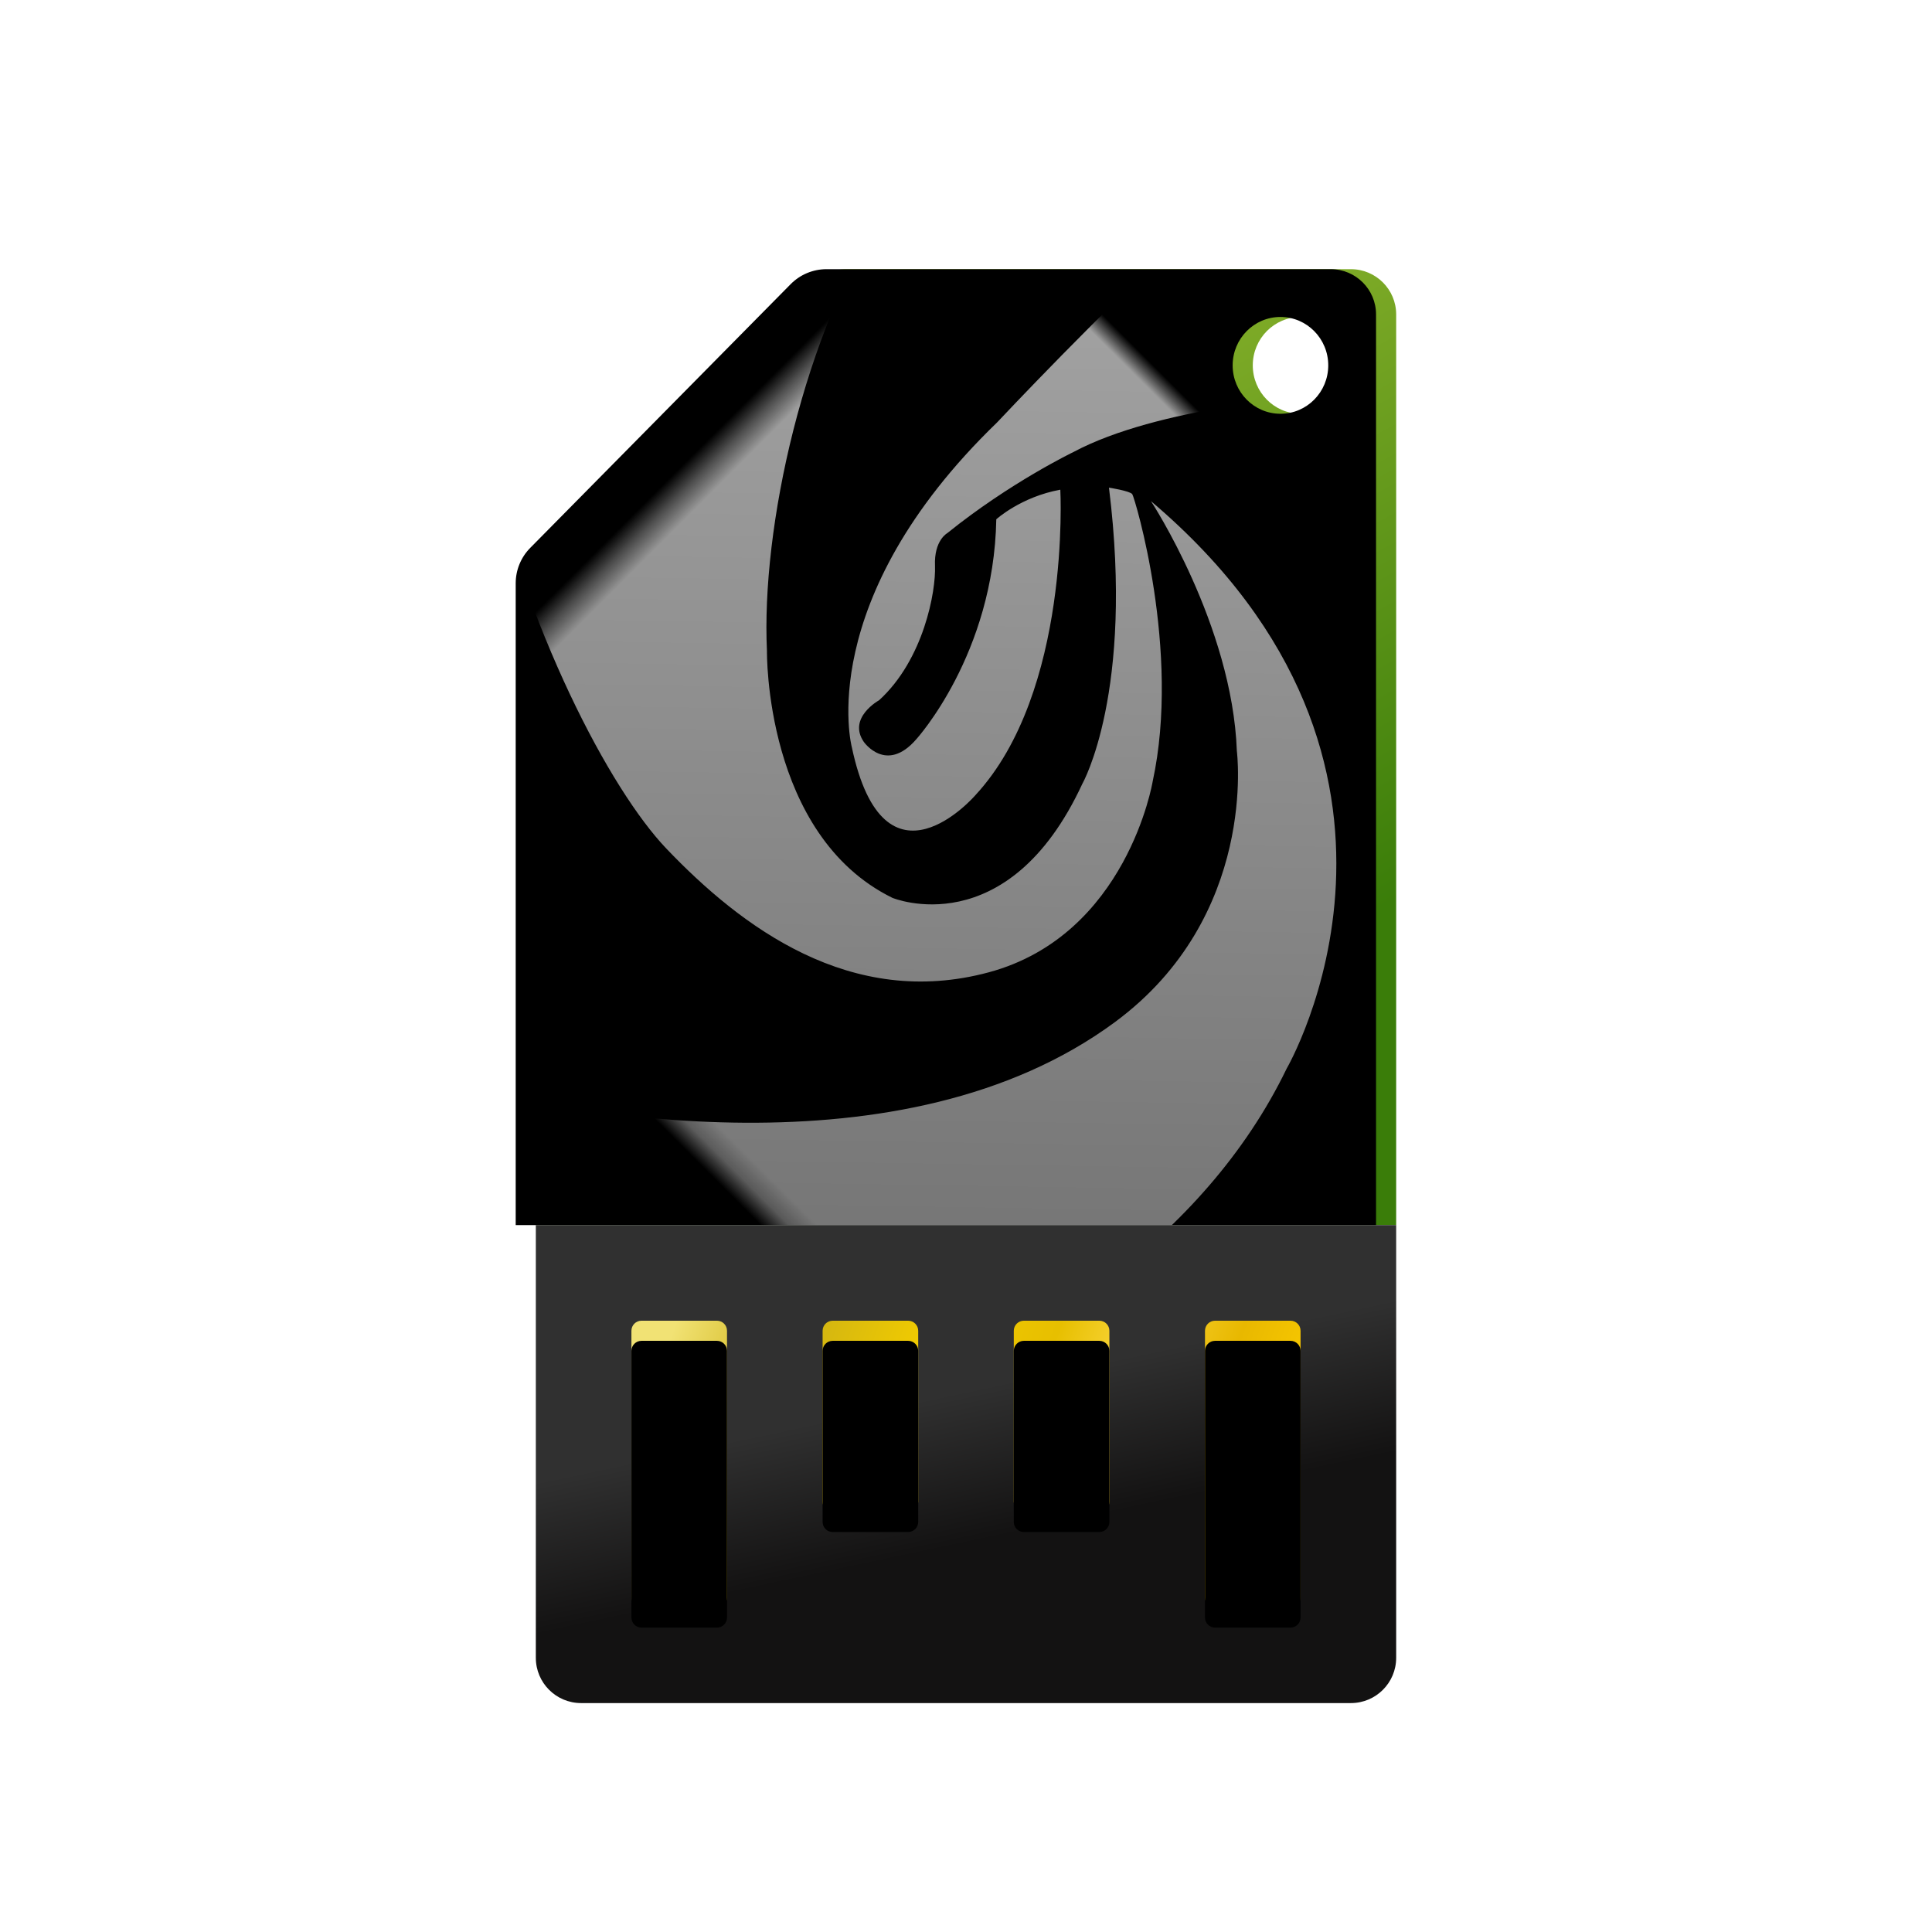 <?xml version="1.0" encoding="UTF-8"?>
<svg width="96px" height="96px" viewBox="0 0 96 96" version="1.1" xmlns="http://www.w3.org/2000/svg" xmlns:xlink="http://www.w3.org/1999/xlink">
    <!-- Generator: Sketch 58 (84663) - https://sketch.com -->
    <title>deepin-boot-maker-96px</title>
    <desc>Created with Sketch.</desc>
    <defs>
        <filter x="-9.4%" y="-5.6%" width="119.3%" height="112.3%" filterUnits="objectBoundingBox" id="filter-1">
            <feOffset dx="0" dy="1" in="SourceAlpha" result="shadowOffsetOuter1"></feOffset>
            <feGaussianBlur stdDeviation="0.5" in="shadowOffsetOuter1" result="shadowBlurOuter1"></feGaussianBlur>
            <feComposite in="shadowBlurOuter1" in2="SourceAlpha" operator="out" result="shadowBlurOuter1"></feComposite>
            <feColorMatrix values="0 0 0 0 0   0 0 0 0 0   0 0 0 0 0  0 0 0 0.15 0" type="matrix" in="shadowBlurOuter1" result="shadowMatrixOuter1"></feColorMatrix>
            <feMerge>
                <feMergeNode in="shadowMatrixOuter1"></feMergeNode>
                <feMergeNode in="SourceGraphic"></feMergeNode>
            </feMerge>
        </filter>
        <linearGradient x1="32.201%" y1="0%" x2="71.972%" y2="80.043%" id="linearGradient-2">
            <stop stop-color="#9BBE34" offset="0%"></stop>
            <stop stop-color="#3A7D09" offset="100%"></stop>
        </linearGradient>
        <path d="M40.5,0 C41.743,4.18647718e-15 42.75,1.007 42.75,2.25 L42.75,47.5 L0,47.5 L0,15.607 C-3.84649249e-16,14.949 0.259,14.318 0.721,13.85 L13.664,0.743 C14.134,0.268 14.775,-7.65378556e-16 15.443,0 L40.5,0 Z M38,2.375 C36.688,2.375 35.625,3.452 35.625,4.78 C35.625,6.108 36.688,7.185 38,7.185 C39.312,7.185 40.375,6.108 40.375,4.78 C40.375,3.452 39.312,2.375 38,2.375 Z" id="path-3"></path>
        <filter x="-2.3%" y="-2.1%" width="104.7%" height="104.2%" filterUnits="objectBoundingBox" id="filter-5">
            <feGaussianBlur stdDeviation="0.5" in="SourceAlpha" result="shadowBlurInner1"></feGaussianBlur>
            <feOffset dx="0" dy="1" in="shadowBlurInner1" result="shadowOffsetInner1"></feOffset>
            <feComposite in="shadowOffsetInner1" in2="SourceAlpha" operator="arithmetic" k2="-1" k3="1" result="shadowInnerInner1"></feComposite>
            <feColorMatrix values="0 0 0 0 1   0 0 0 0 1   0 0 0 0 1  0 0 0 0.3 0" type="matrix" in="shadowInnerInner1" result="shadowMatrixInner1"></feColorMatrix>
            <feGaussianBlur stdDeviation="0.5" in="SourceAlpha" result="shadowBlurInner2"></feGaussianBlur>
            <feOffset dx="-1" dy="-1" in="shadowBlurInner2" result="shadowOffsetInner2"></feOffset>
            <feComposite in="shadowOffsetInner2" in2="SourceAlpha" operator="arithmetic" k2="-1" k3="1" result="shadowInnerInner2"></feComposite>
            <feColorMatrix values="0 0 0 0 0.018   0 0 0 0 0.105   0 0 0 0 0.005  0 0 0 0.354 0" type="matrix" in="shadowInnerInner2" result="shadowMatrixInner2"></feColorMatrix>
            <feMerge>
                <feMergeNode in="shadowMatrixInner1"></feMergeNode>
                <feMergeNode in="shadowMatrixInner2"></feMergeNode>
            </feMerge>
        </filter>
        <linearGradient x1="82.09%" y1="23.327%" x2="16.982%" y2="86.409%" id="linearGradient-6">
            <stop stop-color="#FFFFFF" stop-opacity="0.647" offset="0%"></stop>
            <stop stop-color="#FFFFFF" offset="100%"></stop>
        </linearGradient>
        <linearGradient x1="50%" y1="34.568%" x2="60.724%" y2="62.646%" id="linearGradient-7">
            <stop stop-color="#303030" offset="0%"></stop>
            <stop stop-color="#131212" offset="100%"></stop>
        </linearGradient>
        <linearGradient x1="0%" y1="42.264%" x2="100%" y2="57.725%" id="linearGradient-8">
            <stop stop-color="#F1E274" offset="0%"></stop>
            <stop stop-color="#CEB214" offset="18.149%"></stop>
            <stop stop-color="#F2CC00" offset="37.816%"></stop>
            <stop stop-color="#E7BF00" offset="56.473%"></stop>
            <stop stop-color="#F9D53B" offset="67.568%"></stop>
            <stop stop-color="#E8B800" offset="83.443%"></stop>
            <stop stop-color="#FFCF00" offset="100%"></stop>
        </linearGradient>
        <path d="M9,52.25 C9.276,52.25 9.5,52.474 9.5,52.75 L9.5,66 C9.5,66.276 9.276,66.5 9,66.5 L5.25,66.5 C4.974,66.5 4.75,66.276 4.75,66 L4.75,52.75 C4.75,52.474 4.974,52.25 5.25,52.25 L9,52.25 Z M37.5,52.25 C37.776,52.25 38,52.474 38,52.75 L38,66 C38,66.276 37.776,66.5 37.5,66.5 L33.75,66.5 C33.474,66.5 33.25,66.276 33.25,66 L33.25,52.75 C33.25,52.474 33.474,52.25 33.75,52.25 L37.5,52.25 Z M28,52.25 C28.276,52.25 28.5,52.474 28.5,52.75 L28.5,61.25 C28.5,61.526 28.276,61.75 28,61.75 L24.25,61.75 C23.974,61.75 23.75,61.526 23.75,61.25 L23.75,52.75 C23.75,52.474 23.974,52.25 24.25,52.25 L28,52.25 Z M18.5,52.25 C18.776,52.25 19,52.474 19,52.75 L19,61.25 C19,61.526 18.776,61.75 18.5,61.75 L14.75,61.75 C14.474,61.75 14.25,61.526 14.25,61.25 L14.25,52.75 C14.25,52.474 14.474,52.25 14.75,52.25 L18.5,52.25 Z" id="path-9"></path>
        <filter x="-1.5%" y="-3.5%" width="103.0%" height="107.0%" filterUnits="objectBoundingBox" id="filter-10">
            <feOffset dx="0" dy="1" in="SourceAlpha" result="shadowOffsetInner1"></feOffset>
            <feComposite in="shadowOffsetInner1" in2="SourceAlpha" operator="arithmetic" k2="-1" k3="1" result="shadowInnerInner1"></feComposite>
            <feColorMatrix values="0 0 0 0 0.927   0 0 0 0 0.559   0 0 0 0 0  0 0 0 0.5 0" type="matrix" in="shadowInnerInner1"></feColorMatrix>
        </filter>
    </defs>
    <g id="页面-1" stroke="none" stroke-width="1" fill="none" fill-rule="evenodd">
        <g id="启动盘_-关于" transform="translate(-493, -220)">
            <g id="deepin-boot-maker-96px" transform="translate(493, 220)">
                <g id="deepin-boot-maker-32px" transform="translate(10, 10)">
                    <g id="编组" filter="url(#filter-1)" transform="translate(16.625, 2.375)">
                        <g id="路径">
                            <mask id="mask-4" fill="white">
                                <use xlink:href="#path-3"></use>
                            </mask>
                            <g id="形状结合">
                                <use fill="url(#linearGradient-2)" fill-rule="evenodd" xlink:href="#path-3"></use>
                                <use fill="black" fill-opacity="1" filter="url(#filter-5)" xlink:href="#path-3"></use>
                            </g>
                            <path d="M-8.635,25.426 C-7.498,26.365 -6.187,27.53 -4.918,28.841 C-4.918,28.841 0.786,33.844 5.358,35.228 C5.358,35.228 8.647,36.383 12.638,36.81 C12.638,36.81 13.361,37.028 14.22,36.092 C15.08,35.161 17.91,33.199 20.899,33.334 C20.899,33.334 22.64,33.838 22.906,32.409 C22.906,32.409 23.251,30.494 20.975,30.657 C20.975,30.657 15.259,30.919 10.43,35.575 C10.43,35.575 8.777,35.498 7.141,34.365 C7.141,34.365 13.866,26.879 20.863,26.615 C20.863,26.615 27.772,26.101 23.508,32.652 C23.508,32.652 19.727,39.167 7.004,38.95 C7.004,38.95 -1.053,39.201 -5.94,38.896 C-4.405,42.273 -2.879,45.505 0.394,48.553 C1.185,49.308 1.975,50.134 3.207,50.401 C10.641,48.956 19.052,43.479 23.112,39.009 C23.112,39.009 29.673,32.643 27.382,25.925 C27.382,25.925 25.015,20.207 16.69,23.261 C16.69,23.261 11.65,24.654 5.359,32.728 C5.359,32.728 4.74,31.879 4.769,31.681 C4.797,31.484 8.567,24.456 14.153,20.865 C14.153,20.865 20.437,16.375 26.605,19.918 C32.772,23.46 33.718,30.216 33.593,35.599 C33.5,39.623 30.884,48.169 25.679,56.409 C32.122,55.543 38.318,52.588 43.171,47.561 C46.453,44.162 48.767,40.182 50.119,35.96 C46.383,29.612 36.826,15.686 23.931,13.74 C15.163,12.418 10.115,18.986 10.115,18.986 C5.852,23.574 4.358,30.778 4.358,30.778 C2.685,10.518 19.526,6.073 19.526,6.073 C28.477,2.95 38.569,5.24 45.679,8.879 C44.675,7.515 43.544,6.216 42.284,4.999 C30.287,-6.589 11.234,-6.32 -0.273,5.598 L-2.207,3.73 C10.327,-9.252 31.079,-9.545 44.143,3.074 C57.208,15.693 57.639,36.447 45.106,49.429 C32.572,62.411 11.819,62.705 -1.245,50.086 C-14.31,37.467 -14.741,16.712 -2.207,3.73 L-0.273,5.598 C-5.633,11.15 -8.411,18.252 -8.635,25.426 Z" fill-opacity="0.67" fill="url(#linearGradient-6)" fill-rule="nonzero" mask="url(#mask-4)" transform="translate(21.449, 26.58) rotate(-225) translate(-21.449, -26.58) "></path>
                        </g>
                        <path d="M0,47.5 L42.75,47.5 L42.75,69 C42.75,70.243 41.743,71.25 40.5,71.25 L2.25,71.25 C1.007,71.25 1.52179594e-16,70.243 0,69 L0,47.5 L0,47.5 Z" id="矩形" fill="url(#linearGradient-7)"></path>
                        <g id="形状结合">
                            <use fill="url(#linearGradient-8)" fill-rule="evenodd" xlink:href="#path-9"></use>
                            <use fill="black" fill-opacity="1" filter="url(#filter-10)" xlink:href="#path-9"></use>
                        </g>
                    </g>
                </g>
            </g>
        </g>
    </g>
</svg>